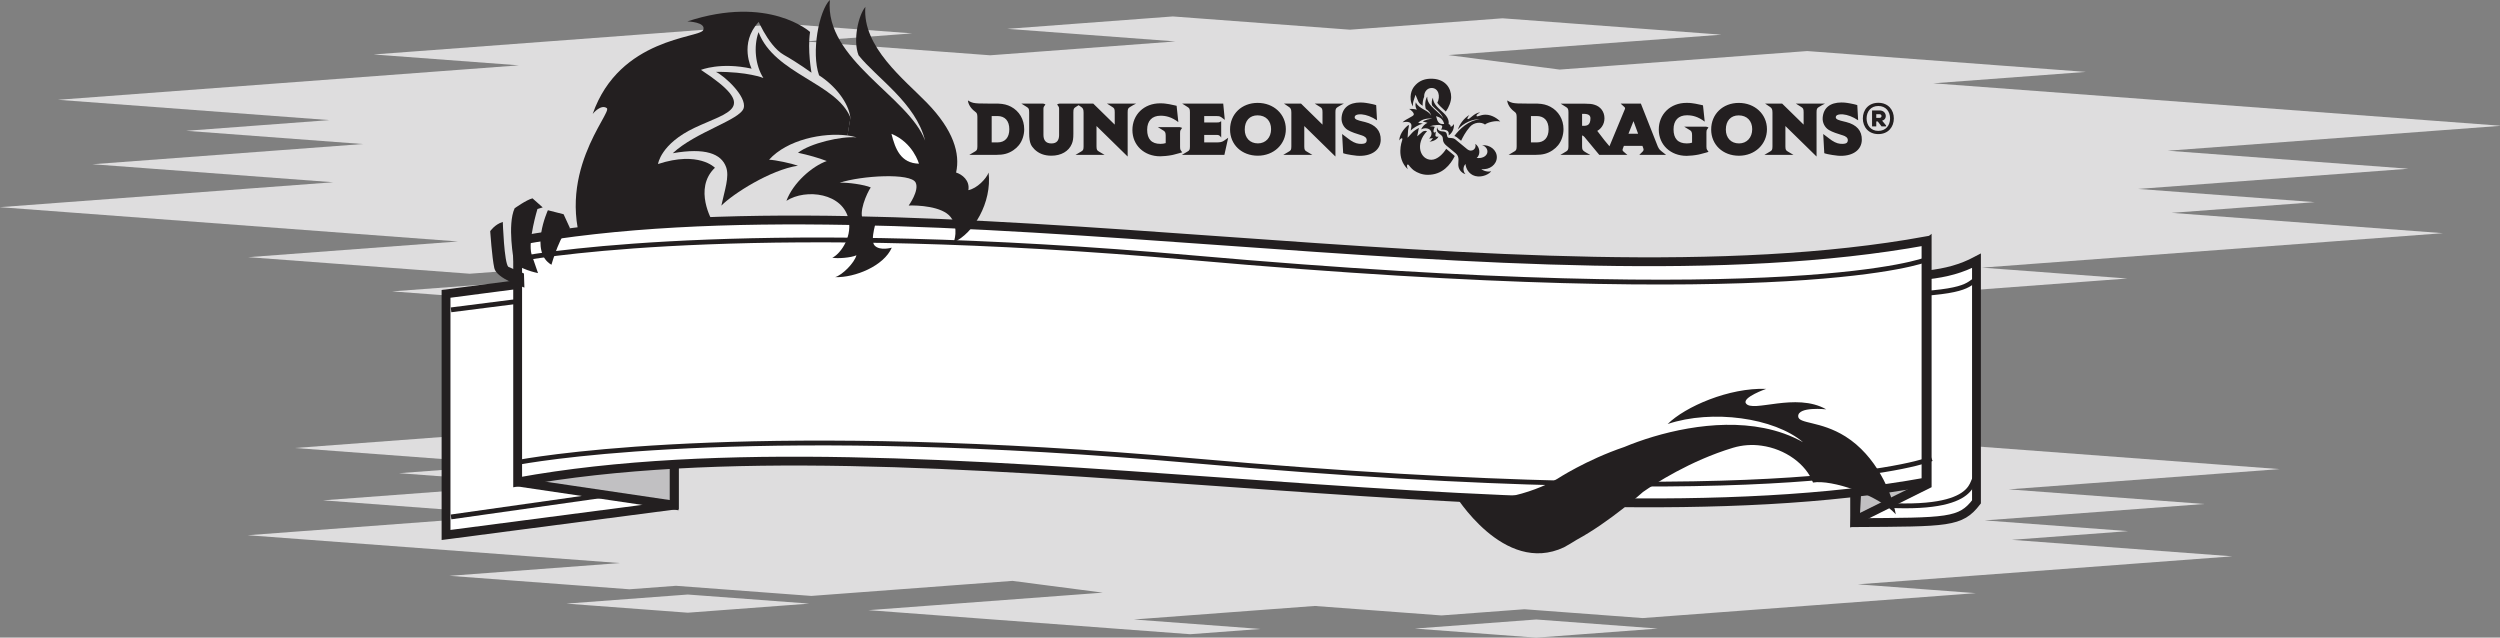 <?xml version="1.0" encoding="UTF-8" standalone="no"?>
<!-- Created with Inkscape (http://www.inkscape.org/) -->

<svg
   width="137.252mm"
   height="35.006mm"
   viewBox="0 0 137.252 35.006"
   version="1.1"
   id="svg7163"
   inkscape:version="1.1.1 (3bf5ae0d25, 2021-09-20)"
   sodipodi:docname="branded_name_input.svg"
   xmlns:inkscape="http://www.inkscape.org/namespaces/inkscape"
   xmlns:sodipodi="http://sodipodi.sourceforge.net/DTD/sodipodi-0.dtd"
   xmlns="http://www.w3.org/2000/svg"
   xmlns:svg="http://www.w3.org/2000/svg">
  <rect x="0" y="0" width="137.252" height="35.006" fill="#808080" stroke="none"/>
  <sodipodi:namedview
     id="namedview7165"
     pagecolor="#ffffff"
     bordercolor="#666666"
     borderopacity="1.0"
     inkscape:pageshadow="2"
     inkscape:pageopacity="0.0"
     inkscape:pagecheckerboard="0"
     inkscape:document-units="mm"
     showgrid="false"
     fit-margin-top="0"
     fit-margin-left="0"
     fit-margin-right="0"
     fit-margin-bottom="0"
     inkscape:zoom="1.5001964"
     inkscape:cx="264.63202"
     inkscape:cy="62.325173"
     inkscape:window-width="1920"
     inkscape:window-height="1019"
     inkscape:window-x="1920"
     inkscape:window-y="30"
     inkscape:window-maximized="1"
     inkscape:current-layer="layer1" />
  <defs
     id="defs7160">
    <clipPath
       clipPathUnits="userSpaceOnUse"
       id="clipPath2744">
      <path
         d="m 111.56,748.005 h 144 v 15.484 h -144 z"
         id="path2742" />
    </clipPath>
  </defs>
  <g
     inkscape:label="Layer 1"
     inkscape:groupmode="layer"
     id="layer1"
     transform="translate(-33.752,-3.883)">
    <g
       id="g1252"
       transform="matrix(0.353,0,0,-0.353,63.486,19.266)">
      <path
         d="M 0,0 23.255,-1.74 0,-3.479 -23.252,-1.74 Z m 139.199,-6.519 23.254,-1.739 23.256,1.739 -23.256,1.74 z m 114.293,16.991 22.286,1.666 -27.48,2.055 42.048,3.143 -37.447,2.801 51.877,3.877 -88.338,6.608 23.736,1.773 -43.337,3.242 -38.505,-2.88 -17.318,2.255 42.488,3.174 -34.049,2.547 -23.73,-1.773 -27.549,2.06 -25.751,-1.927 26.164,-1.958 -28.828,-2.156 -28.823,2.156 16.707,1.25 -19.96,1.493 -63.818,-4.771 22.614,-1.691 -71.71,-5.36 42.231,-3.158 -22.286,-1.666 27.478,-2.055 -42.046,-3.142 37.445,-2.802 -51.877,-3.877 71.294,-5.333 -32.644,-2.442 34.46,-2.575 8.912,0.666 25.916,-1.939 38.506,2.88 17.299,-2.252 -44.872,-3.356 61.598,-4.604 13.469,1.006 -24.247,1.814 34.625,2.59 24.268,-1.815 15.887,1.188 22.622,-1.691 63.818,4.77 -22.612,1.691 71.709,5.359 z"
         style="fill:#deddde;fill-opacity:1;fill-rule:nonzero;stroke:none"
         id="path1254" />
    </g>
    <g
       id="g1256"
       transform="matrix(0.353,0,0,-0.353,71.512,36.523)">
      <path
         d="M 0,0 18.891,-1.413 0,-2.826 -18.888,-1.413 Z m 113.072,-5.295 18.89,-1.413 18.891,1.413 -18.891,1.413 z m 92.841,13.801 18.103,1.354 -22.322,1.669 34.156,2.553 -30.419,2.275 42.14,3.15 -71.757,5.367 19.281,1.441 -35.203,2.633 -31.278,-2.339 -14.067,1.831 34.513,2.579 -27.659,2.069 L 102.126,31.647 79.747,33.321 58.83,31.756 80.082,30.165 56.666,28.414 33.253,30.165 46.824,31.18 30.61,32.393 -21.229,28.518 -2.86,27.144 -61.111,22.79 l 34.305,-2.565 -18.103,-1.353 22.321,-1.67 -34.155,-2.552 30.417,-2.276 -42.14,-3.15 57.912,-4.331 -26.516,-1.984 27.992,-2.092 7.239,0.541 21.052,-1.575 31.278,2.34 14.052,-1.83 -36.449,-2.726 50.036,-3.74 10.941,0.818 -19.696,1.473 28.126,2.104 19.713,-1.474 12.905,0.964 18.376,-1.373 51.84,3.875 -18.368,1.373 58.25,4.354 z"
         style="fill:#deddde;fill-opacity:1;fill-rule:nonzero;stroke:none"
         id="path1258" />
    </g>
    <g
       id="g1272"
       transform="matrix(0.353,0,0,-0.353,78.226,5.637)">
      <path
         d="m 0,0 c -0.431,-2.8 0.22,-6.34 0.22,-6.34 0,0 -2.05,1.5 -4.29,2.77 -1.33,0.75 -2.46,2.42 -3.161,3.65 -0.479,0.85 -0.759,1.48 -0.759,1.48 -3.111,-3.34 -1.101,-7.27 -1.101,-7.27 -4.849,1.06 -7.88,-0.19 -7.88,-0.19 9.181,-6.01 4.301,-6.5 -1,-9.01 -5.29,-2.51 -5.679,-5.63 -5.679,-5.63 6.33,2.08 8.849,-0.58 8.849,-0.58 -3.409,-3.26 -0.369,-8.35 -0.369,-8.35 3.31,-6.34 11.51,-9.04 18.85,-10.15 7.269,-1.11 13.7,-0.67 13.7,-0.67 l -16.721,-5.2 -15.019,-3.79 c 0,0 -14.911,1.6 -20.39,14.22 -5.471,12.63 4.09,22.57 3.13,23.22 -0.91,0.62 -2.07,-0.76 -2.191,-0.91 4.161,11.91 16.691,11.78 17.191,13.04 0.51,1.27 -2.471,1.35 -2.471,1.35 C -6.42,5.81 0,0 0,0"
         style="fill:#231f20;fill-opacity:1;fill-rule:nonzero;stroke:none"
         id="path1274" />
    </g>
    <g
       id="g1276"
       transform="matrix(0.353,0,0,-0.353,135.574,19.112)">
      <path
         d="m 0,0 v -38.142 c 14.567,0.085 16.462,0 18.946,3.228 v 37.5 C 14.287,0.112 9.473,0.037 0,0"
         style="fill:#ffffff;fill-opacity:1;fill-rule:nonzero;stroke:none"
         id="path1278" />
    </g>
    <g
       id="g1280"
       transform="matrix(0.353,0,0,-0.353,135.574,19.112)">
      <path
         d="m 0,0 v -38.142 c 14.567,0.085 16.462,0 18.946,3.228 v 37.5 C 14.287,0.112 9.473,0.037 0,0 Z"
         style="fill:none;stroke:#231f20;stroke-width:1.375;stroke-linecap:butt;stroke-linejoin:miter;stroke-miterlimit:10;stroke-dasharray:none;stroke-opacity:1"
         id="path1282" />
    </g>
    <g
       id="g1284"
       transform="matrix(0.353,0,0,-0.353,135.361,20.112)">
      <path
         d="M 0,0 C 16.235,0.054 17.687,1.176 19.157,2.303 M 0.603,-32.193 c 19.602,-2.231 17.932,3.579 18.804,3.754"
         style="fill:none;stroke:#231f20;stroke-width:0.75;stroke-linecap:butt;stroke-linejoin:miter;stroke-miterlimit:10;stroke-dasharray:none;stroke-opacity:1"
         id="path1286" />
    </g>
    <g
       id="g1288"
       transform="matrix(0.353,0,0,-0.353,117.229,28.565)">
      <path
         d="m 0,0 c -0.004,-0.014 -0.015,-0.023 -0.019,-0.036 -0.088,-0.307 -0.036,-0.636 0.143,-0.901 0.218,-0.324 5.426,-7.942 12.223,-7.942 1.513,0 2.994,0.383 4.469,1.177 0.591,0.375 1.159,0.755 1.649,1.098 3.578,2.192 7.058,5.399 8.319,6.604 z"
         style="fill:#ffffff;fill-opacity:1;fill-rule:nonzero;stroke:none"
         id="path1290" />
    </g>
    <g
       id="g1292"
       transform="matrix(0.353,0,0,-0.353,58.24,20.016)">
      <path
         d="m 0,0 v -37.5 l 35.5,4.639 V 4.64 Z"
         style="fill:#ffffff;fill-opacity:1;fill-rule:nonzero;stroke:none"
         id="path1294" />
    </g>
    <g
       id="g1296"
       transform="matrix(0.353,0,0,-0.353,58.24,20.016)">
      <path
         d="m 0,0 v -37.5 l 35.5,4.639 v 37.5 z"
         style="fill:none;stroke:#231f20;stroke-width:1.375;stroke-linecap:butt;stroke-linejoin:miter;stroke-miterlimit:10;stroke-dasharray:none;stroke-opacity:1"
         id="path1298" />
    </g>
    <g
       id="g1300"
       transform="matrix(0.353,0,0,-0.353,58.514,32.263)">
      <path
         d="M 0,0 34.724,4.925 M 0,32.207 34.724,36.625"
         style="fill:none;stroke:#231f20;stroke-width:0.75;stroke-linecap:butt;stroke-linejoin:miter;stroke-miterlimit:10;stroke-dasharray:none;stroke-opacity:1"
         id="path1302" />
    </g>
    <g
       id="g1304"
       transform="matrix(0.353,0,0,-0.353,70.763,18.38)">
      <path
         d="m 0,0 -24.219,3.583 v -37.5 L 0,-37.5 Z"
         style="fill:#c1c0c2;fill-opacity:1;fill-rule:nonzero;stroke:none"
         id="path1306" />
    </g>
    <g
       id="g1308"
       transform="matrix(0.353,0,0,-0.353,70.763,18.38)">
      <path
         d="m 0,0 -24.219,3.583 v -37.5 L 0,-37.5 Z"
         style="fill:none;stroke:#231f20;stroke-width:1.375;stroke-linecap:butt;stroke-linejoin:miter;stroke-miterlimit:10;stroke-dasharray:none;stroke-opacity:1"
         id="path1310" />
    </g>
    <g
       id="g1304-3"
       transform="matrix(-0.353,0,0,-0.353,131.171,20.108)">
      <path
         d="M -13.084,5.616 -23.537,8.448 V -29.052 l 10.517,-5.698 z"
         style="fill:#c1c0c2;fill-opacity:1;fill-rule:nonzero;stroke:none"
         id="path1306-6"
         sodipodi:nodetypes="ccccc" />
    </g>
    <g
       id="g1308-7"
       transform="matrix(-0.353,0,0,-0.353,131.171,20.108)">
      <path
         d="M -14.494,0.242 -23.753,8.118 v -37.5 l 11.197,-5.57 z"
         style="fill:none;stroke:#231f20;stroke-width:1.375;stroke-linecap:butt;stroke-linejoin:miter;stroke-miterlimit:10;stroke-dasharray:none;stroke-opacity:1"
         id="path1310-5"
         sodipodi:nodetypes="ccccc" />
    </g>
    <g
       id="g1320"
       transform="matrix(0.353,0,0,-0.353,139.492,30.345)">
      <path
         d="M 0,0 C -61.753,-11.25 -157.286,11.25 -219.039,0 V 37.5 C -157.286,48.75 -61.753,26.25 0,37.5 Z"
         style="fill:#ffffff;fill-opacity:1;fill-rule:nonzero;stroke:none"
         id="path1322" />
    </g>
    <g
       id="g1324"
       transform="matrix(0.353,0,0,-0.353,139.492,30.345)">
      <path
         d="M 0,0 C -61.753,-11.25 -157.286,11.25 -219.039,0 V 37.5 C -157.286,48.75 -61.753,26.25 0,37.5 Z"
         style="fill:none;stroke:#231f20;stroke-width:1.375;stroke-linecap:butt;stroke-linejoin:miter;stroke-miterlimit:10;stroke-dasharray:none;stroke-opacity:1"
         id="path1326" />
    </g>
    <g
       id="g1328"
       transform="matrix(0.353,0,0,-0.353,139.801,29.067)">
      <path
         d="m 0,0 c 0,0 -20.5,-8.666 -114.666,-0.333 -66.51,5.886 -99.718,0.727 -104.856,-0.173 M -0.878,30.955 c 0,0 -19.872,-8.038 -114.038,0.295 -66.51,5.886 -99.718,0.726 -104.856,-0.173"
         style="fill:none;stroke:#231f20;stroke-width:0.75;stroke-linecap:butt;stroke-linejoin:miter;stroke-miterlimit:10;stroke-dasharray:none;stroke-opacity:1"
         id="path1330" />
    </g>
    <g
       id="g1372"
       transform="matrix(0.353,0,0,-0.353,82.692,11.228)">
      <path
         d="M 0,0 C 3.391,-1.37 4.29,-4.66 4.29,-4.66 1.441,-4.58 0.601,-2.38 0,0"
         style="fill:#ffffff;fill-opacity:1;fill-rule:nonzero;stroke:none"
         id="path1374" />
    </g>
    <g
       id="g1376"
       transform="matrix(0.353,0,0,-0.353,137.833,32.12)">
      <path
         d="m 0,0 c -0.64,3.468 -3.087,9.124 -7.827,12.106 -3.917,2.459 -7.339,1.927 -7.355,3.149 -0.029,1.554 4.362,1.073 4.362,1.073 -4.735,2.712 -11.527,-0.607 -12.498,0.946 -0.573,0.931 3.161,2.238 3.161,2.238 -5.776,0.212 -12.592,-2.765 -15.326,-5.466 6.89,2.313 16.593,0.983 21.05,-2.825 -1.887,1.06 -3.933,1.768 -6.033,2.188 -7.819,1.572 -16.523,-0.755 -21.763,-2.935 C -48.143,8.471 -52.654,5.513 -52.654,5.513 -56.558,3.244 -63.768,1.129 -68.657,3.198 l -0.001,-0.01 c 0,0 7.654,-12.749 17.059,-8.314 0.691,0.384 1.352,0.78 1.973,1.168 5.134,2.785 10.304,7.431 10.304,7.431 1.798,1.257 7.334,4.862 13.999,6.876 1.485,0.443 2.992,0.535 4.424,0.329 3.717,-0.505 6.957,-2.888 8.02,-5.737 C -10.009,5.441 -2.734,3.037 0,0"
         style="fill:#231f20;fill-opacity:1;fill-rule:nonzero;stroke:none"
         id="path1378" />
    </g>
    <g
       id="g1380"
       transform="matrix(0.353,0,0,-0.353,84.205,12.872)">
      <path
         d="M 0,0 C 0,0 -0.899,3.29 -4.29,4.66 -3.689,2.28 -2.85,0.08 0,0 m -10.92,-8.8 c -0.79,4.26 -6.67,4.99 -9.699,3.03 1.05,2.82 4,5.38 6.279,6.19 -1.3,0.5 -2.83,0.93 -4.479,1.29 1.939,1.48 6.71,2.6 9.13,2.39 -0.441,0.13 -0.92,0.23 -1.441,0.3 l 0.46,2.77 c -0.269,2.32 -2.37,4.98 -4.87,6.58 -1.239,3.55 -0.029,10.01 1.681,11.73 C -14.72,16.19 -1.6,10.45 0.95,3.6 -0.489,9.45 -6.56,13.31 -9.399,16.87 -10.3,19.21 -9.43,23.08 -8.34,24.39 -8.84,18.16 -2.26,13.08 1.23,9.48 5.351,5.25 6.44,1.58 5.771,-1.37 6.69,-1.65 7.94,-2.59 7.681,-4.11 c 1.359,0.27 2.79,1.78 3.149,2.73 0.53,-4.66 -2.35,-9.47 -5.439,-10.84 0,0 0.889,2.18 -0.46,3.92 -1.321,1.71 -5.21,1.85 -6.531,1.8 0,0 1.691,2.34 1.08,3.57 -0.74,1.53 -8.379,1.1 -11.83,-0.03 1.17,0.09 3.911,-0.3 4.85,-0.73 -0.56,-0.78 -2.06,-4.09 -1.079,-5.13 0.829,-0.89 2,0.43 2.149,0.6 -0.11,-0.32 -1.259,-3.66 -0.469,-4.5 0.82,-0.88 2.67,-0.33 2.67,-0.33 -1.231,-2.84 -5.72,-4.69 -8.821,-4.59 1.12,0.31 3.01,2.22 3.321,3.4 -0.831,-0.38 -2.951,-0.55 -3.76,-0.37 1.01,0.38 3.099,2.89 2.569,5.81"
         style="fill:#231f20;fill-opacity:1;fill-rule:nonzero;stroke:none"
         id="path1382" />
    </g>
    <g
       id="g1384"
       transform="matrix(0.353,0,0,-0.353,74.581,9.817)">
      <path
         d="M 0,0 C 0.51,1.8 -2.99,5.01 -4.311,5.63 0.63,5.68 3.06,4.68 3.06,4.68 1.83,6.61 1.5,9.53 2.31,11.81 4.8,5.28 14.39,3.94 16.609,-1.49 l -0.46,-2.77 C 12.359,-3.77 6.77,-4.9 3.95,-8.03 4.93,-8.06 7.46,-8.61 8.439,-8.96 4.17,-9.6 -1.71,-13.36 -3.471,-15.17 c 0.521,2.44 1.271,4.49 0.741,5.98 -0.75,2.1 -3.25,3.06 -8.3,2.17 C -7.54,-3.73 -0.53,-1.84 0,0"
         style="fill:#231f20;fill-opacity:1;fill-rule:nonzero;stroke:none"
         id="path1386" />
    </g>
    <g
       id="g1388"
       transform="matrix(0.353,0,0,-0.353,64.693,15.644)">
      <path
         d="M 0,0 1.019,-2.22 C -0.35,-2.45 -1.89,-7.86 -1.89,-7.86 -5.38,-5.84 -2.44,0.62 -2.44,0.62 Z"
         style="fill:#231f20;fill-opacity:1;fill-rule:nonzero;stroke:none"
         id="path1390" />
    </g>
    <g
       id="g1392"
       transform="matrix(0.353,0,0,-0.353,62.005,15.319)">
      <path
         d="M 0,0 C 0,0 1.82,1.31 2.78,1.55 L 4.37,0.14 3.55,-0.11 c 0,0 -1.529,-5 -0.91,-7.07 l 1,-2.9 c 0,0 -3.26,0.65 -3.76,1.9 0,0 -1.05,5.63 0.12,8.18"
         style="fill:#231f20;fill-opacity:1;fill-rule:nonzero;stroke:none"
         id="path1394" />
    </g>
    <g
       id="g1396"
       transform="matrix(0.353,0,0,-0.353,61.356,16.067)">
      <path
         d="m 0,0 c 0,0 0.21,-6.42 0.87,-6.99 l 2.42,-1.03 0.07,-2.19 c 0,0 -4.32,1.37 -4.68,3.02 -0.36,1.65 -0.64,5.75 -0.64,5.75 0,0 0.72,1.07 1.96,1.44"
         style="fill:#231f20;fill-opacity:1;fill-rule:nonzero;stroke:none"
         id="path1398" />
    </g>
    <g
       id="g2738"
       transform="matrix(0.353,0,0,-0.353,47.513,277.695)">
      <g
         id="g2740"
         clip-path="url(#clipPath2744)">
        <g
           id="g2746"
           transform="translate(253.353,757.907)">
          <path
             d="M 0,0 C 0.386,0 0.386,-0.567 0,-0.567 H -0.526 V 0 Z M 0.379,-0.996 C 1.281,-0.792 1.096,0.587 0,0.587 h -1.182 v -2.481 h 0.656 v 0.771 h 0.23 l 0.59,-0.771 h 0.704 v 0.143 z m -0.587,-1.596 c 1.169,0 1.827,0.854 1.827,1.938 0,1.079 -0.658,1.933 -1.827,1.933 -1.162,0 -1.82,-0.854 -1.826,-1.933 0.006,-1.084 0.664,-1.938 1.826,-1.938 m 2.414,1.938 c 0,-1.322 -0.868,-2.437 -2.413,-2.437 -1.54,0 -2.408,1.115 -2.408,2.437 0,1.319 0.868,2.431 2.408,2.431 1.545,0 2.413,-1.112 2.413,-2.431"
             style="fill:#231f20;fill-opacity:1;fill-rule:nonzero;stroke:none"
             id="path2748" />
        </g>
        <g
           id="g2750"
           transform="translate(180.768,759.129)">
          <path
             d="M 0,0 C -0.033,0.258 -0.015,0.523 0.061,0.761 L 0.397,1.808 0.819,0.794 C 0.942,0.499 1.201,0.284 1.508,0.088 1.481,0.575 1.568,1.116 1.742,1.488 1.706,2.273 2.249,2.86 2.897,2.86 c 1.109,0 1.406,-1.342 0.891,-2.303 0.239,-0.36 0.603,-0.694 0.925,-0.984 0.115,-0.104 0.224,-0.202 0.32,-0.294 0.03,-0.031 0.046,-0.058 0.076,-0.088 0.482,0.653 0.835,1.563 0.835,2.251 0,1.426 -0.927,2.749 -2.855,2.853 C 1.866,4.36 1.04,3.983 0.425,3.356 0.147,3.071 -0.472,2.353 -0.354,1.053 -0.309,0.563 -0.145,0.221 0,0 M 5.169,-6.596 C 4.728,-7.343 3.804,-8.308 2.864,-8.308 c -1.733,0 -2.602,2.448 -0.67,4.456 -0.109,0.035 -0.215,0.04 -0.252,0.04 -0.163,0 -0.323,-0.043 -0.428,-0.115 L 0.659,-4.661 0.9,-3.466 c 0.015,0.041 0.03,0.081 0.047,0.121 -0.429,-0.218 -0.845,-0.519 -1.005,-0.693 l -0.774,-0.843 0.078,1.189 0.053,0.262 c 0.04,0.185 0.088,0.416 0.059,0.491 -0.01,0.023 -0.028,0.041 -0.05,0.057 -0.359,-0.277 -1.335,-1.139 -1.45,-2.42 0,0 0.19,0.269 0.356,0.332 0.109,0.042 0.204,-0.012 0.1,-0.332 -0.04,-0.125 -0.99,-2.694 0.877,-4.472 0,0 -0.205,0.521 -0.081,0.681 0.06,0.076 0.138,0.083 0.248,-0.055 0.079,-0.107 0.162,-0.209 0.253,-0.309 v -0.002 l 0.001,10e-4 c 0.154,-0.176 0.324,-0.342 0.509,-0.485 0.558,-0.39 1.317,-0.705 2.18,-0.705 2.299,0 3.518,1.575 4.198,2.908 -0.031,0.038 -0.054,0.077 -0.096,0.114 -0.348,0.306 -0.852,0.724 -1.234,1.03 m 5.222,4.555 C 8.673,-2.124 7.201,-3.58 6.439,-4.61 6.575,-4.656 6.712,-4.719 6.848,-4.827 7.007,-4.955 7.24,-5.145 7.491,-5.353 c 0.204,0.45 0.663,1.36 1.367,2.167 0.643,0.736 1.763,0.807 2.35,0.358 0.378,0.343 1.682,0.664 2.369,0.469 -0.417,0.455 -1.307,1.065 -2.289,1.065 -0.81,0 -1.268,-0.398 -1.385,-0.219 -0.149,0.228 0.548,0.567 0.548,0.567 -0.957,-0.04 -1.652,-1.164 -1.942,-1.026 -0.173,0.084 0.258,0.628 0.258,0.628 -0.875,-0.508 -1.608,-1.585 -1.76,-2.24 0.805,0.985 2.368,1.692 3.384,1.543 m 35.351,-4.702 c -0.06,0.094 -0.097,0.176 -0.097,0.503 v 2.151 c 0,0.325 0.029,0.386 0.091,0.483 0.067,0.107 0.184,0.265 0.185,0.266 l 0.04,0.053 -0.059,0.031 c -0.007,0.004 -0.156,0.082 -0.322,0.099 V -3.16 c -0.044,0.003 -3.395,0.003 -3.395,0.003 l 0.171,-0.105 c 0,0 0.5,-0.304 0.724,-0.445 0.218,-0.137 0.33,-0.293 0.33,-0.768 v -1.171 c -0.253,-0.08 -0.512,-0.117 -0.821,-0.117 -1.368,0 -2.061,0.74 -2.061,2.195 0,1.388 0.759,2.183 2.083,2.183 0.83,0 1.703,-0.189 2.765,-0.99 l -0.005,0.057 -0.244,2.307 -0.019,0.17 -0.165,0.039 -0.162,0.038 c -0.71,0.164 -0.987,0.207 -1.408,0.261 -0.249,0.03 -0.385,0.045 -0.698,0.045 0,0 -0.088,0.001 -0.134,0.001 -2.495,0 -4.308,-1.746 -4.308,-4.152 0,-2.368 1.822,-4.088 4.331,-4.088 0.439,0 1.284,0.081 1.816,0.192 0.101,0.021 0.159,0.037 0.238,0.056 0.017,0.004 0.034,0.007 0.052,0.011 0.3,0.072 0.605,0.149 0.914,0.243 l 0.39,0.121 -0.046,0.064 c -0.002,0.002 -0.118,0.159 -0.186,0.267 m 18.333,7.168 h -4.519 l 0.17,-0.103 c 0.004,-0.003 0.436,-0.269 0.702,-0.443 0.241,-0.161 0.332,-0.27 0.332,-0.787 V -2.839 L 57.424,0.426 V 0.425 h -2.653 l 0.158,-0.102 c 0.004,-0.003 0.41,-0.268 0.644,-0.438 0.231,-0.169 0.341,-0.34 0.341,-0.858 v -5.255 c 0,-0.515 -0.093,-0.624 -0.324,-0.767 -0.254,-0.156 -0.75,-0.443 -0.756,-0.445 l -0.18,-0.105 h 4.53 l -0.181,0.105 c -0.005,0.003 -0.508,0.292 -0.751,0.445 -0.227,0.143 -0.326,0.26 -0.326,0.767 v 3.17 l 4.845,-4.744 v 6.894 c 0,0.514 0.086,0.619 0.332,0.787 0.268,0.182 0.761,0.438 0.767,0.441 z m -29.056,-4.683 -0.719,1.96 -0.781,-1.96 z m -7.413,2.41 c 0,0.408 -0.266,0.681 -1.034,0.684 l -0.267,-0.002 v -1.858 c 0.112,-0.002 0.224,-0.002 0.264,-0.002 0.506,0 1.037,0.112 1.037,1.178 m 11.091,-5.168 0.674,-0.529 h -4.169 c 0,0 0.354,0.339 0.513,0.506 0.138,0.145 0.209,0.289 0.106,0.535 -0.023,0.06 -0.071,0.19 -0.129,0.355 h -2.889 c -0.058,-0.159 -0.105,-0.287 -0.135,-0.355 -0.117,-0.286 -0.091,-0.367 0.072,-0.521 0.177,-0.171 0.612,-0.519 0.612,-0.519 l -4.373,-0.001 -2.006,2.42 -0.006,0.006 -0.003,0.005 c -0.218,0.299 -0.383,0.469 -0.535,0.549 -0.02,0.011 -0.057,0.024 -0.124,0.039 v -1.701 c 0,-0.5 0.095,-0.591 0.331,-0.771 0.242,-0.185 0.948,-0.547 0.948,-0.547 h -4.662 c 0,0 0.713,0.399 0.934,0.549 0.206,0.139 0.329,0.261 0.329,0.769 v 5.309 c 0,0.492 -0.107,0.645 -0.332,0.785 -0.233,0.145 -0.704,0.442 -0.704,0.442 l -0.165,0.105 c 0,0 3.584,0.001 3.795,0.001 0.729,-0.011 1.02,-0.033 1.425,-0.156 0.976,-0.281 1.581,-1.093 1.581,-2.118 0,-0.477 -0.135,-0.92 -0.388,-1.28 -0.189,-0.281 -0.443,-0.514 -0.733,-0.677 0.834,-1.115 1.493,-1.945 1.899,-2.391 0.027,0.047 2.414,5.812 2.414,5.812 0.008,0.041 0.013,0.078 0.013,0.109 0,0.041 0,0.089 -0.12,0.198 l -0.564,0.514 h 3.142 c 0,0 2.616,-6.635 2.635,-6.675 h -0.002 c 0.073,-0.165 0.094,-0.198 0.169,-0.312 0.112,-0.166 0.151,-0.223 0.447,-0.455 m 14.067,3.464 c 0,1.305 -0.827,2.148 -2.108,2.148 -1.229,0 -1.993,-0.843 -1.993,-2.201 0,-1.312 0.809,-2.16 2.057,-2.16 1.202,0 2.044,0.911 2.044,2.213 m 2.294,0 c 0,-2.353 -1.874,-4.128 -4.359,-4.128 -2.502,0 -4.317,1.714 -4.317,4.075 0,2.398 1.805,4.14 4.295,4.14 2.498,0 4.381,-1.757 4.381,-4.087 m 12.311,1.115 c -0.108,0.027 -0.217,0.053 -0.323,0.079 l -0.029,0.006 c -0.759,0.179 -1.255,0.321 -1.255,0.646 0,0.11 0.032,0.196 0.097,0.26 0.134,0.134 0.411,0.209 0.783,0.209 0.062,0 0.127,-0.003 0.19,-0.008 h 0.025 c 0.013,-0.002 0.025,-0.004 0.038,-0.005 0.686,-0.06 1.505,-0.358 2.344,-0.916 l -0.132,2.353 -0.154,0.052 -0.028,0.01 c -0.012,0.004 -0.101,0.034 -0.361,0.091 -0.158,0.035 -0.969,0.21 -1.454,0.245 -0.158,0.012 -0.314,0.017 -0.461,0.017 -1.776,0 -2.814,-0.842 -2.926,-2.372 -0.056,-0.765 0.321,-1.512 0.956,-1.9 0.568,-0.345 1.417,-0.605 2.036,-0.796 l 0.142,-0.043 c 0.388,-0.119 0.834,-0.359 0.773,-0.823 -0.033,-0.242 -0.127,-0.502 -0.856,-0.502 -0.105,0 -0.22,0.005 -0.348,0.017 -0.502,0.044 -1.089,0.331 -1.74,0.85 -0.026,0.022 -0.047,0.039 -0.062,0.048 l -0.402,0.305 -0.415,0.314 0.165,-2.984 0.154,-0.051 0.03,-0.011 c 0.006,-0.001 0.092,-0.029 0.362,-0.089 0.268,-0.06 1.149,-0.213 1.598,-0.245 0.144,-0.011 0.292,-0.017 0.44,-0.017 1.939,0 3.218,0.965 3.256,2.459 0.037,1.438 -0.786,2.381 -2.443,2.801 M 21.096,-3.562 c 0,1.306 -0.674,2.056 -1.848,2.056 h -0.896 v -4.102 h 0.896 c 1.174,0 1.848,0.747 1.848,2.046 m 2.318,0.021 c 0,-0.927 -0.303,-1.839 -0.832,-2.498 -0.233,-0.293 -0.52,-0.556 -0.856,-0.782 -0.791,-0.528 -1.52,-0.724 -2.688,-0.724 h -4.167 l 0.177,0.103 c 10e-4,0.002 0.516,0.303 0.755,0.448 0.231,0.139 0.327,0.275 0.327,0.768 v 4.6 c 0,0.505 -0.14,0.646 -0.338,0.788 -1.028,0.75 -1.114,1.611 -1.117,1.647 L 14.665,0.924 14.761,0.86 C 14.764,0.858 15.107,0.638 15.485,0.551 15.924,0.45 16.527,0.433 17.794,0.433 h 1.603 V 0.426 c 0.799,-0.032 1.385,-0.178 1.96,-0.479 1.288,-0.675 2.057,-1.978 2.057,-3.488 m -59.351,-3.54 c -0.001,0.002 -0.118,0.161 -0.186,0.268 -0.06,0.094 -0.096,0.174 -0.096,0.502 l -10e-4,2.151 c 0,0.325 0.03,0.386 0.091,0.483 0.068,0.107 0.184,0.266 0.185,0.267 l 0.039,0.052 -0.058,0.031 c -0.006,0.004 -0.155,0.082 -0.321,0.099 V -3.23 c -0.044,0.002 -3.395,0.002 -3.395,0.002 l 0.171,-0.104 c 0,0 0.499,-0.306 0.723,-0.444 0.219,-0.138 0.331,-0.296 0.331,-0.769 v -1.171 c -0.253,-0.08 -0.513,-0.116 -0.823,-0.116 -1.366,0 -2.06,0.737 -2.06,2.194 0,1.387 0.76,2.184 2.084,2.184 0.829,0 1.701,-0.192 2.764,-0.992 l -0.005,0.057 -0.244,2.307 -0.017,0.171 -0.167,0.039 -0.161,0.037 c -0.71,0.164 -0.987,0.208 -1.41,0.261 -0.248,0.03 -0.383,0.046 -0.696,0.046 0,0 -0.089,0.001 -0.134,0.001 -2.496,0 -4.308,-1.747 -4.308,-4.152 0,-2.368 1.821,-4.088 4.331,-4.088 0.438,0 1.284,0.081 1.816,0.191 0.101,0.022 0.158,0.037 0.238,0.054 0.016,0.005 0.034,0.009 0.052,0.013 0.301,0.071 0.605,0.148 0.914,0.243 l 0.39,0.121 z m 25.185,7.506 h -4.518 l 0.169,-0.103 c 0.005,-0.004 0.437,-0.269 0.701,-0.444 0.242,-0.16 0.333,-0.269 0.333,-0.786 V -2.84 l -3.335,3.265 h -2.654 l 0.159,-0.103 c 0.004,-0.002 0.41,-0.267 0.644,-0.437 0.232,-0.169 0.341,-0.34 0.341,-0.858 v -5.255 c 0,-0.515 -0.093,-0.624 -0.325,-0.767 -0.255,-0.156 -0.749,-0.443 -0.754,-0.445 l -0.183,-0.105 h 4.533 l -0.183,0.105 c -0.005,0.002 -0.507,0.292 -0.75,0.445 -0.228,0.143 -0.327,0.26 -0.327,0.767 v 3.17 l 4.845,-4.745 v 6.895 c 0,0.513 0.085,0.619 0.332,0.787 0.268,0.182 0.761,0.438 0.767,0.441 z m -6.65,0.001 V 0.425 Z M -43.067,0.425 h -4.518 l 0.17,-0.103 c 0.004,-0.004 0.437,-0.269 0.701,-0.444 0.242,-0.16 0.333,-0.269 0.333,-0.786 V -2.84 l -3.336,3.266 10e-4,-0.001 -5.245,0.001 c -0.156,0 -0.321,-0.096 -0.329,-0.1 l -0.053,-0.031 0.037,-0.051 c 10e-4,-0.001 0.117,-0.159 0.184,-0.266 0.052,-0.081 0.08,-0.137 0.089,-0.35 0,0 -10e-4,-4.055 -10e-4,-4.063 V -4.44 -4.444 l 0.002,-0.031 c -0.013,-0.857 -0.394,-1.292 -1.2,-1.292 -0.819,0 -1.235,0.45 -1.235,1.332 l -0.002,4.063 c 0.007,0.213 0.037,0.269 0.088,0.35 0.068,0.107 0.184,0.265 0.186,0.266 l 0.037,0.051 -0.054,0.031 c -0.008,0.004 -0.174,0.1 -0.33,0.1 l -3.354,-0.001 0.171,-0.103 c 0.004,-0.003 0.436,-0.267 0.704,-0.444 0.241,-0.159 0.332,-0.268 0.332,-0.786 v -3.289 c 0,-0.724 0.087,-1.307 0.25,-1.684 0.118,-0.269 0.302,-0.527 0.565,-0.79 0.685,-0.675 1.548,-1.002 2.639,-1.002 1.515,0 2.702,0.685 3.176,1.828 0.184,0.444 0.245,0.843 0.245,1.584 v 3.353 c 0,0.518 0.092,0.627 0.333,0.786 0.144,0.095 0.334,0.214 0.48,0.305 0.135,-0.09 0.309,-0.207 0.433,-0.298 0.232,-0.169 0.342,-0.34 0.342,-0.858 v -5.255 c 0,-0.515 -0.093,-0.624 -0.326,-0.767 -0.254,-0.156 -0.75,-0.443 -0.753,-0.445 l -0.182,-0.105 h 4.532 l -0.183,0.105 c -0.005,0.002 -0.508,0.292 -0.751,0.445 -0.226,0.143 -0.326,0.26 -0.326,0.767 v 3.17 l 4.844,-4.745 v 6.895 c 0,0.514 0.087,0.619 0.333,0.787 0.268,0.182 0.761,0.438 0.767,0.441 z m 12.41,-6.034 h -1.808 v 1.167 c 0,0 1.647,0.001 1.693,0.001 0.221,0.003 0.461,0.008 0.598,-0.06 0.159,-0.076 0.27,-0.24 0.272,-0.241 l 0.08,-0.121 -0.003,2.554 -0.067,-0.04 c -0.002,-10e-4 -0.109,-0.067 -0.201,-0.107 -0.081,-0.033 -0.136,-0.049 -0.499,-0.049 h -1.873 v 0.995 h 1.876 c 0.482,0 0.587,-0.043 0.862,-0.237 l 0.464,-0.355 -0.245,2.527 h -6.381 l 0.17,-0.103 c 0.004,-0.004 0.437,-0.269 0.7,-0.444 0.241,-0.161 0.333,-0.271 0.333,-0.786 v -5.319 c 0,-0.523 -0.08,-0.616 -0.325,-0.768 -0.244,-0.151 -0.747,-0.443 -0.751,-0.445 l -0.182,-0.105 h 6.616 l 0.592,2.661 c 0,0 -0.533,-0.385 -0.685,-0.479 -0.295,-0.181 -0.525,-0.246 -1.236,-0.246 m 23.199,3.172 c -0.107,0.027 -0.216,0.053 -0.323,0.079 l -0.03,0.006 c -0.757,0.179 -1.253,0.321 -1.253,0.646 0,0.11 0.03,0.196 0.097,0.259 0.133,0.135 0.412,0.21 0.783,0.21 0.062,0 0.126,-0.003 0.19,-0.008 0.008,0 0.016,0 0.023,-10e-4 0.014,-0.001 0.027,-0.003 0.039,-0.004 0.686,-0.06 1.504,-0.358 2.343,-0.916 l -0.13,2.353 -0.154,0.052 -0.029,0.009 c -0.012,0.005 -0.101,0.035 -0.363,0.092 -0.157,0.035 -0.967,0.21 -1.453,0.244 -0.157,0.012 -0.313,0.018 -0.46,0.018 -1.775,0 -2.815,-0.842 -2.926,-2.372 -0.056,-0.765 0.32,-1.512 0.958,-1.9 0.568,-0.345 1.415,-0.606 2.035,-0.796 l 0.142,-0.043 c 0.386,-0.119 0.833,-0.359 0.772,-0.823 -0.031,-0.242 -0.127,-0.502 -0.855,-0.502 -0.105,0 -0.221,0.005 -0.348,0.017 -0.504,0.044 -1.091,0.331 -1.741,0.85 -0.026,0.021 -0.047,0.039 -0.062,0.048 l -0.403,0.305 -0.414,0.314 0.165,-2.984 0.157,-0.051 0.027,-0.011 c 0.006,-0.001 0.091,-0.029 0.362,-0.09 0.268,-0.059 1.149,-0.212 1.597,-0.244 0.145,-0.011 0.294,-0.017 0.44,-0.017 1.941,0 3.219,0.965 3.257,2.459 0.036,1.438 -0.786,2.381 -2.443,2.801 m -55.32,-1.125 c 0,1.306 -0.673,2.056 -1.847,2.056 h -0.896 v -4.102 h 0.896 c 1.174,0 1.847,0.747 1.847,2.046 m 2.317,0.021 c 0,-0.927 -0.303,-1.839 -0.831,-2.498 -0.233,-0.293 -0.52,-0.556 -0.856,-0.782 -0.791,-0.528 -1.519,-0.724 -2.688,-0.724 h -4.168 l 0.178,0.103 c 0,0.002 0.516,0.303 0.756,0.448 0.231,0.139 0.326,0.275 0.326,0.768 v 4.6 c 0,0.505 -0.139,0.646 -0.337,0.788 -1.028,0.75 -1.116,1.611 -1.118,1.647 l -0.01,0.115 0.096,-0.064 c 0.004,-0.002 0.346,-0.222 0.724,-0.309 0.44,-0.101 1.042,-0.118 2.31,-0.118 h 1.602 V 0.426 c 0.799,-0.032 1.385,-0.178 1.96,-0.479 1.287,-0.675 2.056,-1.978 2.056,-3.488 m 38.398,-0.004 c 0,1.305 -0.827,2.149 -2.107,2.149 -1.228,0 -1.991,-0.844 -1.991,-2.203 0,-1.311 0.806,-2.159 2.054,-2.159 1.203,0 2.044,0.91 2.044,2.213 m 2.295,0 c 0,-2.354 -1.875,-4.129 -4.36,-4.129 -2.502,0 -4.317,1.714 -4.317,4.075 0,2.399 1.806,4.139 4.295,4.139 2.498,0 4.382,-1.756 4.382,-4.085 m 24.622,0.8 -0.075,0.244 C 4.771,-2.475 4.582,-1.879 3.945,-1.645 L 3.597,-1.516 3.698,-1.873 C 3.785,-2.179 3.946,-2.745 4.599,-2.745 Z M 0.13,-1.289 c 0.075,0.295 -0.509,0.798 -0.726,0.892 0.801,0.032 1.2,-0.118 1.2,-0.118 C 0.395,-0.207 0.327,0.265 0.446,0.638 0.883,-0.409 2.444,-0.577 2.831,-1.447 2.776,-1.071 2.422,-0.651 2.011,-0.405 1.79,0.166 1.955,1.218 2.224,1.507 2.13,-0.005 4.287,-0.87 4.736,-1.968 4.473,-1.027 3.467,-0.432 2.989,0.133 2.832,0.506 2.954,1.14 3.124,1.356 3.073,0.344 4.166,-0.446 4.751,-1.012 c 0.687,-0.667 0.883,-1.256 0.79,-1.738 0.15,-0.04 0.358,-0.186 0.323,-0.434 0.22,0.051 0.444,0.304 0.497,0.458 0.108,-0.751 -0.334,-1.547 -0.828,-1.784 0,0 0.134,0.359 -0.093,0.633 -0.223,0.271 -0.854,0.275 -1.069,0.258 0,0 0.263,0.389 0.158,0.586 -0.128,0.243 -1.365,0.137 -1.918,-0.064 0.188,0.02 0.635,-0.03 0.79,-0.095 -0.087,-0.129 -0.314,-0.674 -0.15,-0.837 0.15,-0.149 0.347,0.111 0.347,0.111 0,0 -0.193,-0.597 -0.056,-0.735 0.139,-0.137 0.435,-0.04 0.435,-0.04 -0.184,-0.466 -0.904,-0.789 -1.405,-0.789 0.179,0.057 0.475,0.378 0.52,0.568 -0.132,-0.065 -0.475,-0.103 -0.608,-0.079 0.163,0.066 0.489,0.487 0.386,0.956 -0.147,0.687 -1.106,0.774 -1.586,0.442 0.155,0.462 0.621,0.894 0.987,1.035 -0.213,0.075 -0.464,0.138 -0.733,0.186 0.306,0.251 1.076,0.456 1.468,0.434 -0.598,0.155 -1.693,-0.037 -2.194,-0.63 0.159,0 0.573,-0.078 0.733,-0.128 -0.689,-0.125 -1.624,-0.765 -1.901,-1.067 0.073,0.398 0.185,0.734 0.09,0.974 -0.132,0.335 -0.541,0.478 -1.357,0.31 0.551,0.55 1.677,0.892 1.753,1.192 m 12.918,-6.615 c 0,-1.138 -1.132,-2.026 -2.414,-1.845 0.327,-0.305 1.119,-0.512 1.541,-0.321 -0.241,-0.436 -1.401,-1.054 -2.495,-0.764 -1.024,0.273 -1.474,1.252 -1.5,1.874 -0.484,-0.484 -0.353,-1.273 -0.008,-1.585 -0.4,0.104 -1.002,0.519 -1.104,1.264 -0.086,0.64 0.27,1.371 -0.398,1.959 C 6.271,-6.971 5.664,-6.469 5.271,-6.16 4.447,-5.515 4.759,-5.041 4.574,-4.7 4.432,-4.437 4.086,-4.289 3.879,-4.049 3.67,-3.807 3.678,-3.448 3.795,-3.242 3.76,-3.53 3.966,-3.745 4.24,-3.836 c 0.304,-0.1 0.56,-0.017 0.819,-0.168 0.312,-0.18 0.167,-0.667 0.393,-0.84 0.203,-0.153 0.709,0.05 1.141,-0.298 0.434,-0.348 1.406,-1.157 1.825,-1.502 0.753,-0.62 1.53,0.087 1.272,0.797 0.765,-0.453 0.849,-1.72 0.213,-2.162 0.599,-0.136 1.68,0.132 1.68,1 0,0.531 -0.49,0.906 -0.84,0.965 1.229,0.115 2.305,-0.747 2.305,-1.86"
             style="fill:#231f20;fill-opacity:1;fill-rule:nonzero;stroke:none"
             id="path2752" />
        </g>
      </g>
    </g>
  </g>
</svg>
